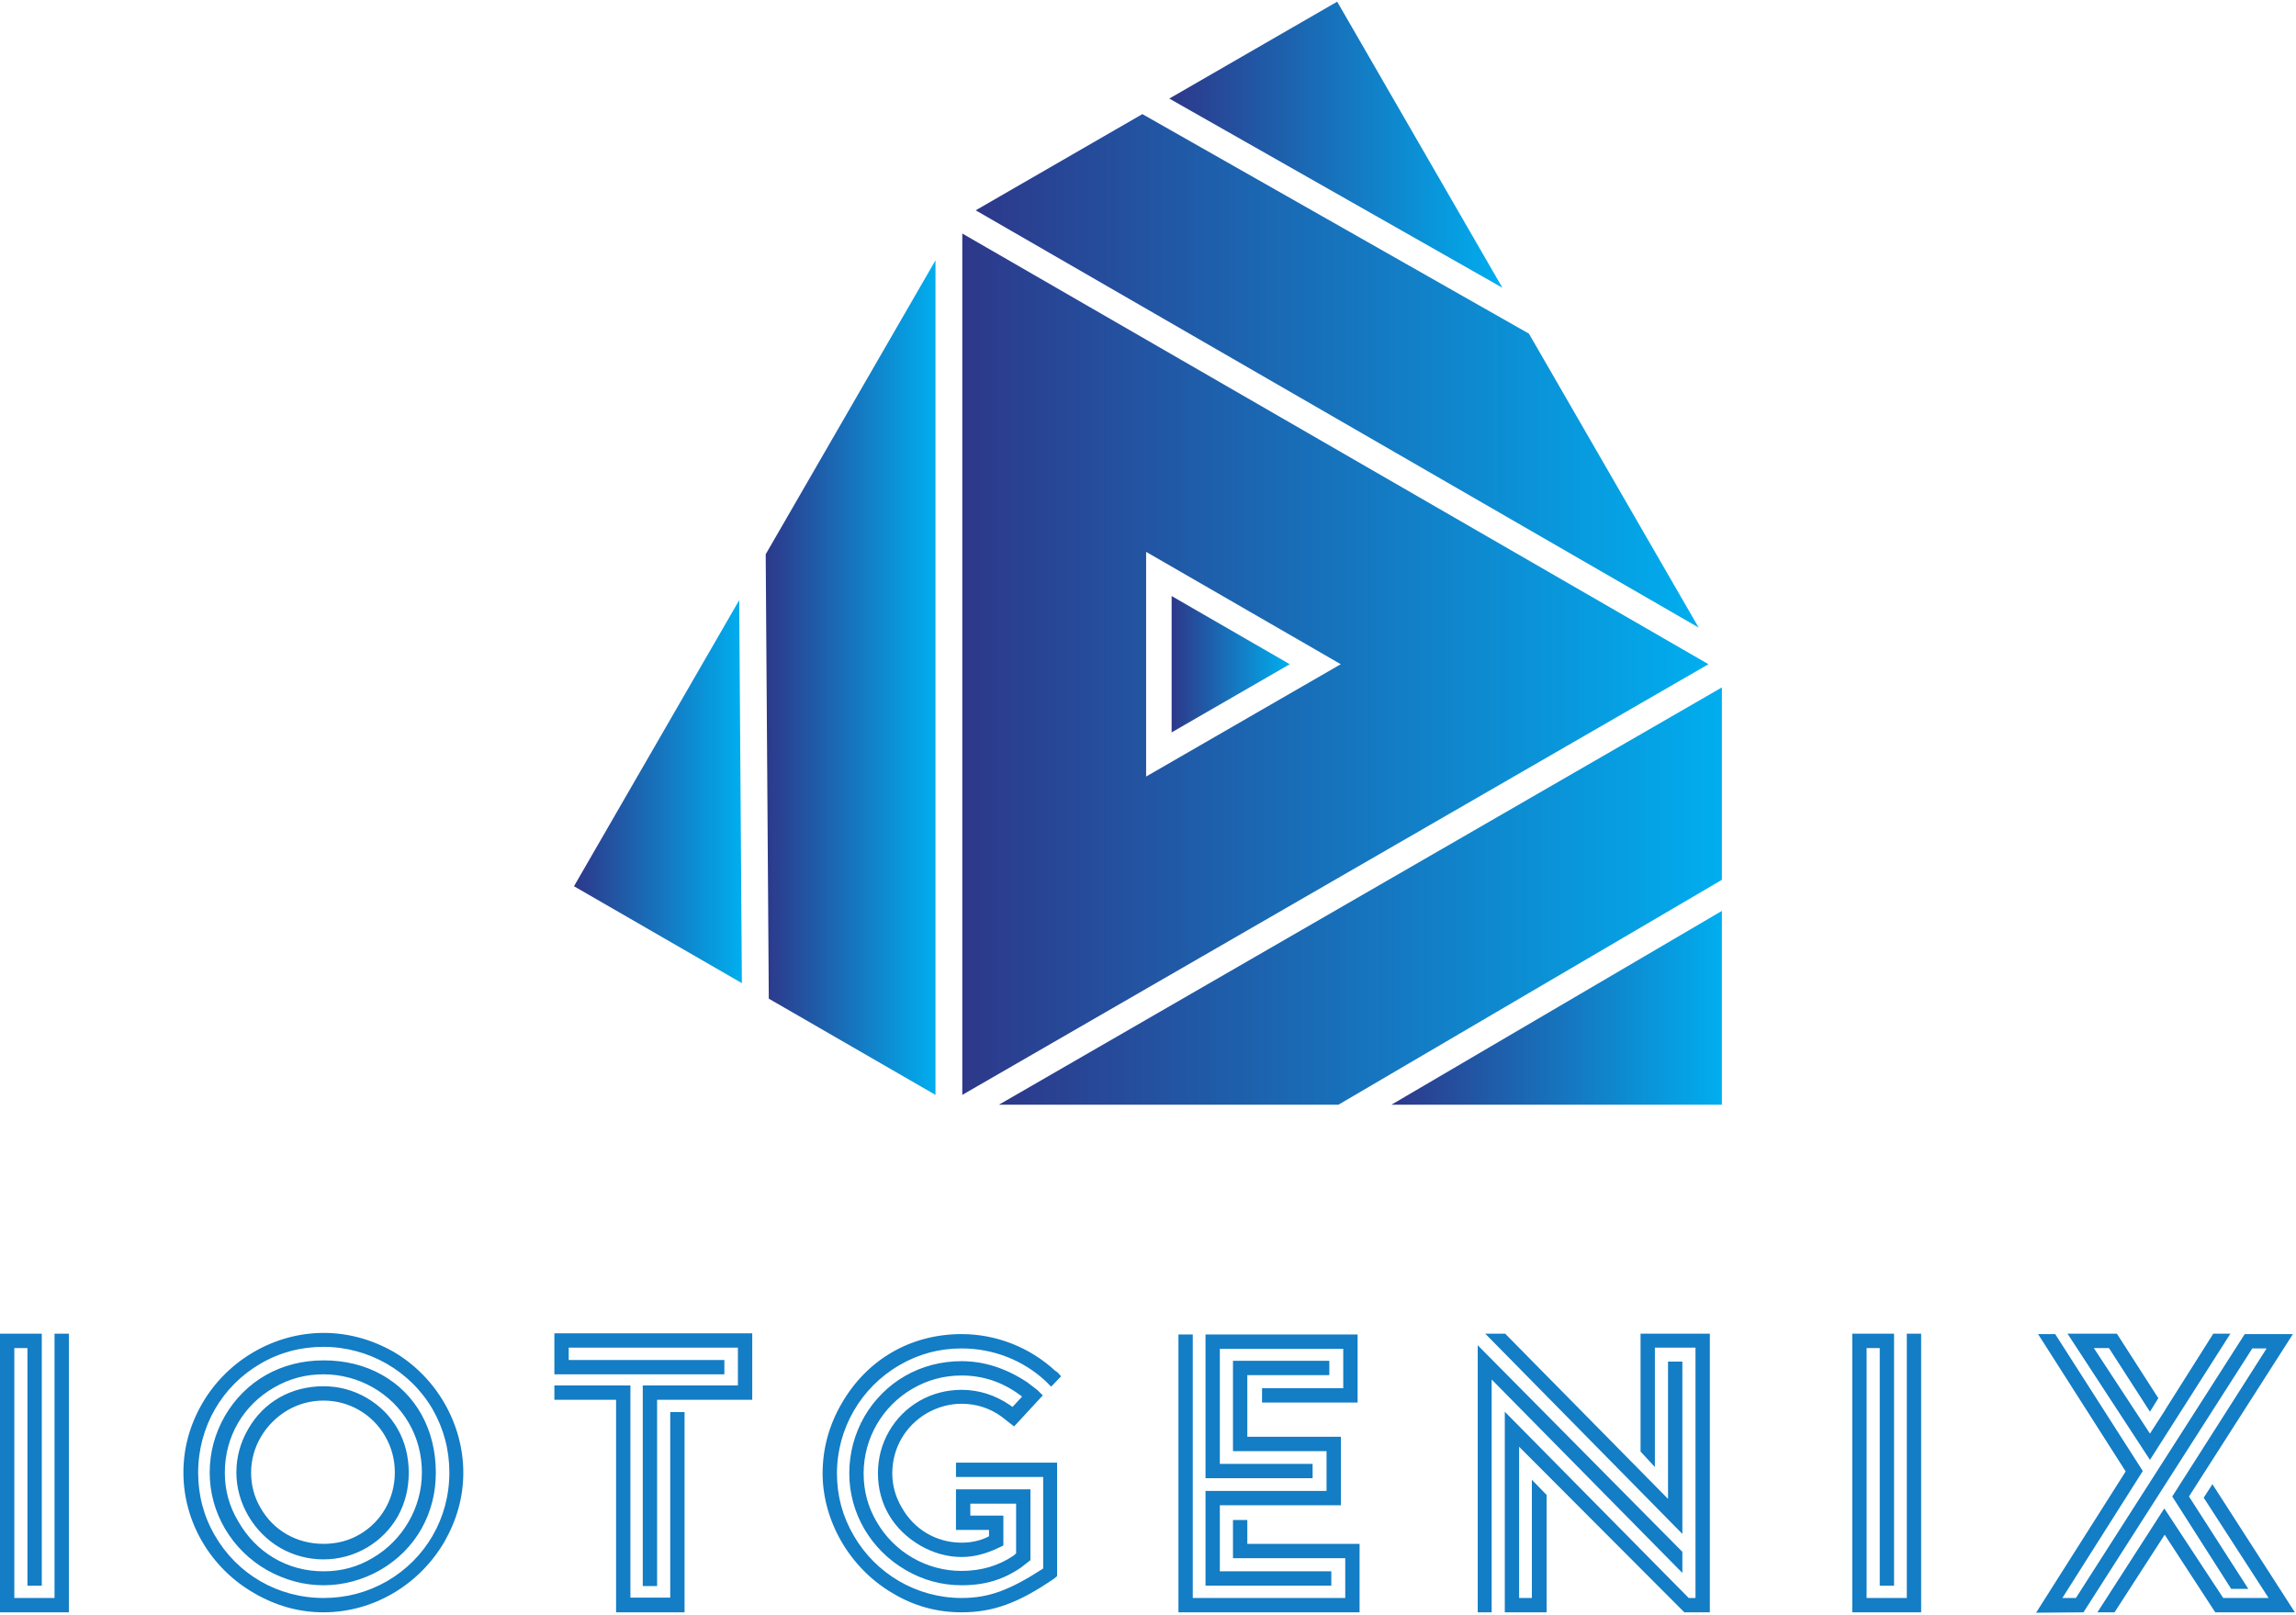 <svg xmlns:xlink="http://www.w3.org/1999/xlink" xmlns="http://www.w3.org/2000/svg" viewBox="0 0 200 140.392" preserveAspectRatio="xMidYMid meet" class="css-14no893" id="bchfebcc" width="263"  height="185" ><defs id="SvgjsDefs22237"><linearGradient id="SvgjsLinearGradient22242"><stop id="SvgjsStop22243" stop-color="#2d388a" offset="0"></stop><stop id="SvgjsStop22244" stop-color="#00aeef" offset="1"></stop></linearGradient><linearGradient id="SvgjsLinearGradient22242"><stop id="SvgjsStop22243" stop-color="#2d388a" offset="0"></stop><stop id="SvgjsStop22244" stop-color="#00aeef" offset="1"></stop></linearGradient><linearGradient id="SvgjsLinearGradient22242"><stop id="SvgjsStop22243" stop-color="#2d388a" offset="0"></stop><stop id="SvgjsStop22244" stop-color="#00aeef" offset="1"></stop></linearGradient><linearGradient id="SvgjsLinearGradient22242"><stop id="SvgjsStop22243" stop-color="#2d388a" offset="0"></stop><stop id="SvgjsStop22244" stop-color="#00aeef" offset="1"></stop></linearGradient><linearGradient id="SvgjsLinearGradient22242"><stop id="SvgjsStop22243" stop-color="#2d388a" offset="0"></stop><stop id="SvgjsStop22244" stop-color="#00aeef" offset="1"></stop></linearGradient><linearGradient id="SvgjsLinearGradient22242"><stop id="SvgjsStop22243" stop-color="#2d388a" offset="0"></stop><stop id="SvgjsStop22244" stop-color="#00aeef" offset="1"></stop></linearGradient><linearGradient id="SvgjsLinearGradient22242"><stop id="SvgjsStop22243" stop-color="#2d388a" offset="0"></stop><stop id="SvgjsStop22244" stop-color="#00aeef" offset="1"></stop></linearGradient><linearGradient id="SvgjsLinearGradient22242"><stop id="SvgjsStop22243" stop-color="#2d388a" offset="0"></stop><stop id="SvgjsStop22244" stop-color="#00aeef" offset="1"></stop></linearGradient><linearGradient id="SvgjsLinearGradient22242"><stop id="SvgjsStop22243" stop-color="#2d388a" offset="0"></stop><stop id="SvgjsStop22244" stop-color="#00aeef" offset="1"></stop></linearGradient><linearGradient id="SvgjsLinearGradient22242"><stop id="SvgjsStop22243" stop-color="#2d388a" offset="0"></stop><stop id="SvgjsStop22244" stop-color="#00aeef" offset="1"></stop></linearGradient></defs><g id="SvgjsG22238" featurekey="symbolFeature-0" transform="matrix(1.111,0,0,1.111,44.444,-7.495)" fill="url(&quot;#SvgjsLinearGradient22242&quot;)"><polygon xmlns="http://www.w3.org/2000/svg" points="38.318,93.253 64.938,93.254 95,75.618 95,60.528 " fill="url(&quot;#SvgjsLinearGradient22242&quot;)"></polygon><path xmlns="http://www.w3.org/2000/svg" d="M35.445,24.929V92.484l58.504-33.777L35.445,24.929z M49.858,49.896  l15.262,8.811l-15.262,8.81V49.896z" fill="url(&quot;#SvgjsLinearGradient22242&quot;)"></path><polygon xmlns="http://www.w3.org/2000/svg" points="79.87,32.781 49.564,15.564 36.496,23.109 93.179,55.835 " fill="url(&quot;#SvgjsLinearGradient22242&quot;)"></polygon><polygon xmlns="http://www.w3.org/2000/svg" points="20.274,84.938 33.342,92.484 33.342,27.033 20.031,50.086 " fill="url(&quot;#SvgjsLinearGradient22242&quot;)"></polygon><polygon xmlns="http://www.w3.org/2000/svg" points="64.839,6.746 51.675,14.345 77.792,29.183 " fill="url(&quot;#SvgjsLinearGradient22242&quot;)"></polygon><polygon xmlns="http://www.w3.org/2000/svg" points="5,76.12 18.163,83.72 17.954,53.684 " fill="url(&quot;#SvgjsLinearGradient22242&quot;)"></polygon><polygon xmlns="http://www.w3.org/2000/svg" points="95,93.254 95,78.055 69.091,93.254 " fill="url(&quot;#SvgjsLinearGradient22242&quot;)"></polygon><polygon xmlns="http://www.w3.org/2000/svg" points="51.858,53.36 51.858,64.054 61.12,58.707 " fill="url(&quot;#SvgjsLinearGradient22242&quot;)"></polygon></g><g id="SvgjsG22239" featurekey="nameFeature-0" transform="matrix(0.867,0,0,0.867,-2.776,105.66)" fill="#137DC5"><path d="M3.2 12 l4.2 0 l0 25.32 l-1.44 0 l0 -23.88 l-1.32 0 l0 25.12 l4.04 0 l0 -26.56 l1.44 0 l0 28 l-6.92 0 l0 -28 z M35.71 40 c-2.44 0 -4.76 -0.64 -6.96 -1.92 c-4.4 -2.52 -7.12 -7.16 -7.12 -12.12 c0 -2.48 0.64 -4.8 1.92 -7 c2.52 -4.32 7.24 -7.04 12.16 -7.04 c2.44 0 4.8 0.64 7 1.88 c4.4 2.56 7.04 7.32 7.04 12.16 c0 2.44 -0.64 4.72 -1.88 6.92 c-2.56 4.4 -7.2 7.12 -12.16 7.12 z M35.71 13.32 c-2.28 0 -4.4 0.56 -6.32 1.68 c-3.88 2.24 -6.28 6.36 -6.28 10.96 c0 2.28 0.56 4.4 1.68 6.32 c2.24 3.88 6.32 6.28 10.92 6.28 c2.28 0 4.4 -0.56 6.36 -1.68 c3.88 -2.24 6.28 -6.32 6.28 -10.92 c0 -2.28 -0.56 -4.4 -1.68 -6.36 c-2.24 -3.88 -6.48 -6.28 -10.96 -6.28 z M35.71 37.28 c-2 0 -3.88 -0.52 -5.68 -1.52 c-3.56 -2.04 -5.76 -5.76 -5.76 -9.8 c0 -2.04 0.52 -3.92 1.52 -5.68 c2.04 -3.52 5.64 -5.6 9.92 -5.6 c2.16 0 4.12 0.48 5.84 1.44 c3.44 1.92 5.44 5.52 5.44 9.84 c0 2.04 -0.48 3.92 -1.44 5.64 c-1.96 3.48 -5.8 5.68 -9.84 5.68 z M35.71 16.08 c-1.8 0 -3.44 0.44 -4.96 1.32 c-3.08 1.76 -4.96 4.92 -4.96 8.56 c0 1.76 0.44 3.4 1.36 4.92 c1.76 3.08 4.88 5 8.56 5 c1.8 0 3.44 -0.44 4.96 -1.36 c3 -1.76 4.92 -5.04 4.92 -8.56 c0 -1.8 -0.44 -3.48 -1.32 -5 c-1.76 -3.04 -5.08 -4.88 -8.56 -4.88 z M35.71 34.68 c-1.56 0 -3.04 -0.4 -4.36 -1.16 c-2.68 -1.56 -4.4 -4.52 -4.4 -7.56 c0 -1.56 0.4 -3.04 1.2 -4.4 c1.56 -2.72 4.32 -4.28 7.56 -4.28 c1.56 0 3 0.4 4.32 1.16 c2.68 1.56 4.24 4.28 4.24 7.52 c0 1.6 -0.36 3.04 -1.08 4.36 c-1.48 2.64 -4.32 4.36 -7.48 4.36 z M35.71 18.72 c-1.28 0 -2.48 0.32 -3.6 0.96 c-2.24 1.32 -3.68 3.68 -3.68 6.28 c0 1.28 0.32 2.48 0.96 3.56 c1.28 2.24 3.6 3.6 6.32 3.6 c1.32 0 2.56 -0.32 3.64 -0.96 c2.2 -1.28 3.52 -3.64 3.52 -6.2 c0 -1.32 -0.32 -2.52 -0.96 -3.64 c-1.28 -2.24 -3.64 -3.6 -6.2 -3.6 z M67.78 17.2 l9.56 0 l0 -3.8 l-17 0 l0 1.24 l15.64 0 l0 1.44 l-17.08 0 l0 -4.12 l19.88 0 l0 6.68 l-9.56 0 l0 18.72 l-1.44 0 l0 -20.16 z M65.1 18.64 l-6.2 0 l0 -1.44 l7.64 0 l0 21.32 l4 0 l0 -18.64 l1.44 0 l0 20.12 l-6.88 0 l0 -21.36 z M99.81 40 c-2.48 0 -4.8 -0.64 -6.92 -1.92 c-4.32 -2.52 -7.04 -7.28 -7.04 -12.04 c0 -2.48 0.64 -4.84 1.92 -7.04 c2.56 -4.44 6.96 -6.96 12.04 -6.96 c3.48 0 6.84 1.32 9.4 3.68 c0.08 0.04 0.2 0.12 0.32 0.24 l0.28 0.32 l-1 1.04 l-0.56 -0.56 c-2.28 -2.12 -5.28 -3.28 -8.44 -3.28 c-2.24 0 -4.32 0.56 -6.24 1.68 c-3.88 2.24 -6.28 6.4 -6.28 10.88 c0 2.24 0.56 4.32 1.68 6.24 c2.24 3.88 6.36 6.28 10.84 6.28 c2.72 0 4.8 -0.76 8.2 -2.96 l0 -9.2 l-8.76 0 l0 -1.44 l10.16 0 l0 11.4 l-0.28 0.24 c-3.56 2.44 -6.12 3.4 -9.32 3.4 z M99.81 37.28 c-2 0 -3.88 -0.52 -5.6 -1.52 c-3.52 -2.04 -5.68 -5.72 -5.68 -9.72 c0 -2.04 0.52 -3.96 1.52 -5.72 c2.04 -3.48 5.64 -5.56 9.76 -5.56 c2.28 0 4.48 0.72 6.6 2.12 l1.04 0.8 l0.52 0.52 l-2.88 3.12 l-1.28 -1 c-1.16 -0.84 -2.52 -1.28 -4 -1.28 c-1.2 0 -2.36 0.32 -3.44 0.92 c-2.2 1.28 -3.52 3.52 -3.52 6.08 c0 1.2 0.32 2.36 0.96 3.44 c1.24 2.2 3.48 3.52 6 3.52 c1 0 1.92 -0.2 2.76 -0.64 l0 -0.64 l-3.32 0 l0 -4.08 l7.48 0 l0 7.12 l-0.92 0.72 c-1.8 1.24 -3.64 1.8 -6 1.8 z M99.81 16.2 c-1.76 0 -3.4 0.44 -4.92 1.32 c-3.04 1.76 -4.92 5 -4.92 8.52 c0 1.76 0.44 3.4 1.32 4.88 c1.76 3.04 5 4.92 8.52 4.92 c1.96 0 3.72 -0.52 5.2 -1.52 l0.28 -0.24 l0 -5 l-4.6 0 l0 1.2 l3.32 0 l0 3 l-0.4 0.2 c-1.32 0.64 -2.56 0.96 -3.8 0.96 c-1.44 0 -2.84 -0.4 -4.16 -1.16 c-2.68 -1.56 -4.24 -4.16 -4.24 -7.24 c0 -1.52 0.36 -2.92 1.12 -4.24 c1.48 -2.56 4.2 -4.16 7.28 -4.16 c1.72 0 3.36 0.52 4.84 1.52 l0.28 0.2 l0.96 -1.04 l-0.32 -0.24 c-1.72 -1.24 -3.64 -1.88 -5.76 -1.88 z M121.6 12.08 l1.44 0 l0 26.48 l15.32 0 l0 -4 l-11.28 0 l0 -3.84 l1.44 0 l0 2.4 l11.28 0 l0 6.88 l-18.2 0 l0 -27.92 z M124.32 12.08 l15.28 0 l0 6.84 l-9.6 0 l0 -1.44 l8.16 0 l0 -3.96 l-12.4 0 l0 11.56 l9.32 0 l0 1.44 l-10.76 0 l0 -14.44 z M124.32 27.8 l12.16 0 l0 -4 l-9.4 0 l0 -9.08 l9.68 0 l0 1.44 l-8.24 0 l0 6.2 l9.4 0 l0 6.88 l-12.16 0 l0 6.64 l11.2 0 l0 1.44 l-12.64 0 l0 -9.52 z M170.79 28.6 l-16.36 -16.6 l-2 0 l19.8 20.12 l0 -17.32 l-1.44 0 l0 13.8 z M169.47 25.4 l0 -12 l4.08 0 l0 25.16 l-0.68 0 l-0.16 -0.16 l-18.32 -18.56 l0 20.16 l4.2 0 l0 -11.8 l-1.48 -1.52 l0 11.88 l-1.28 0 l0 -15.2 l16.6 16.64 l2.56 0 l0 -28 l-6.96 0 l0 11.84 z M153.07 40 l0 -23.4 l19.16 19.44 l0 -2.12 l-20.56 -20.76 l0 26.84 l1.4 0 z M189.3 12 l4.2 0 l0 25.32 l-1.44 0 l0 -23.88 l-1.32 0 l0 25.12 l4.04 0 l0 -26.56 l1.44 0 l0 28 l-6.92 0 l0 -28 z M220.73 19.68 l-1.52 2.36 l-5.64 -8.6 l1.52 0 l4.12 6.4 l0.84 -1.36 l-4.16 -6.48 l-4.96 0 l8.28 12.68 l8.08 -12.68 l-1.72 0 l-4.8 7.6 z M211.77 38.56 l-1.36 0 l8.08 -12.76 l-8.8 -13.76 l-1.72 0 l8.8 13.8 l-9 14.2 l4.76 -0.04 l16.96 -26.52 l1.44 0 l-9.48 14.88 l5.92 9.28 l1.72 0 l-5.96 -9.28 l10.44 -16.32 l-4.84 0 z M224.61 28.48 l6.52 10.08 l-4.56 0 l-5.92 -9 l-6.72 10.44 l1.72 0 l5.04 -7.8 l5.08 7.8 l8 0 l-8.16 -12.68 l-0.12 -0.2 z" fill="#137DC5"></path></g></svg>